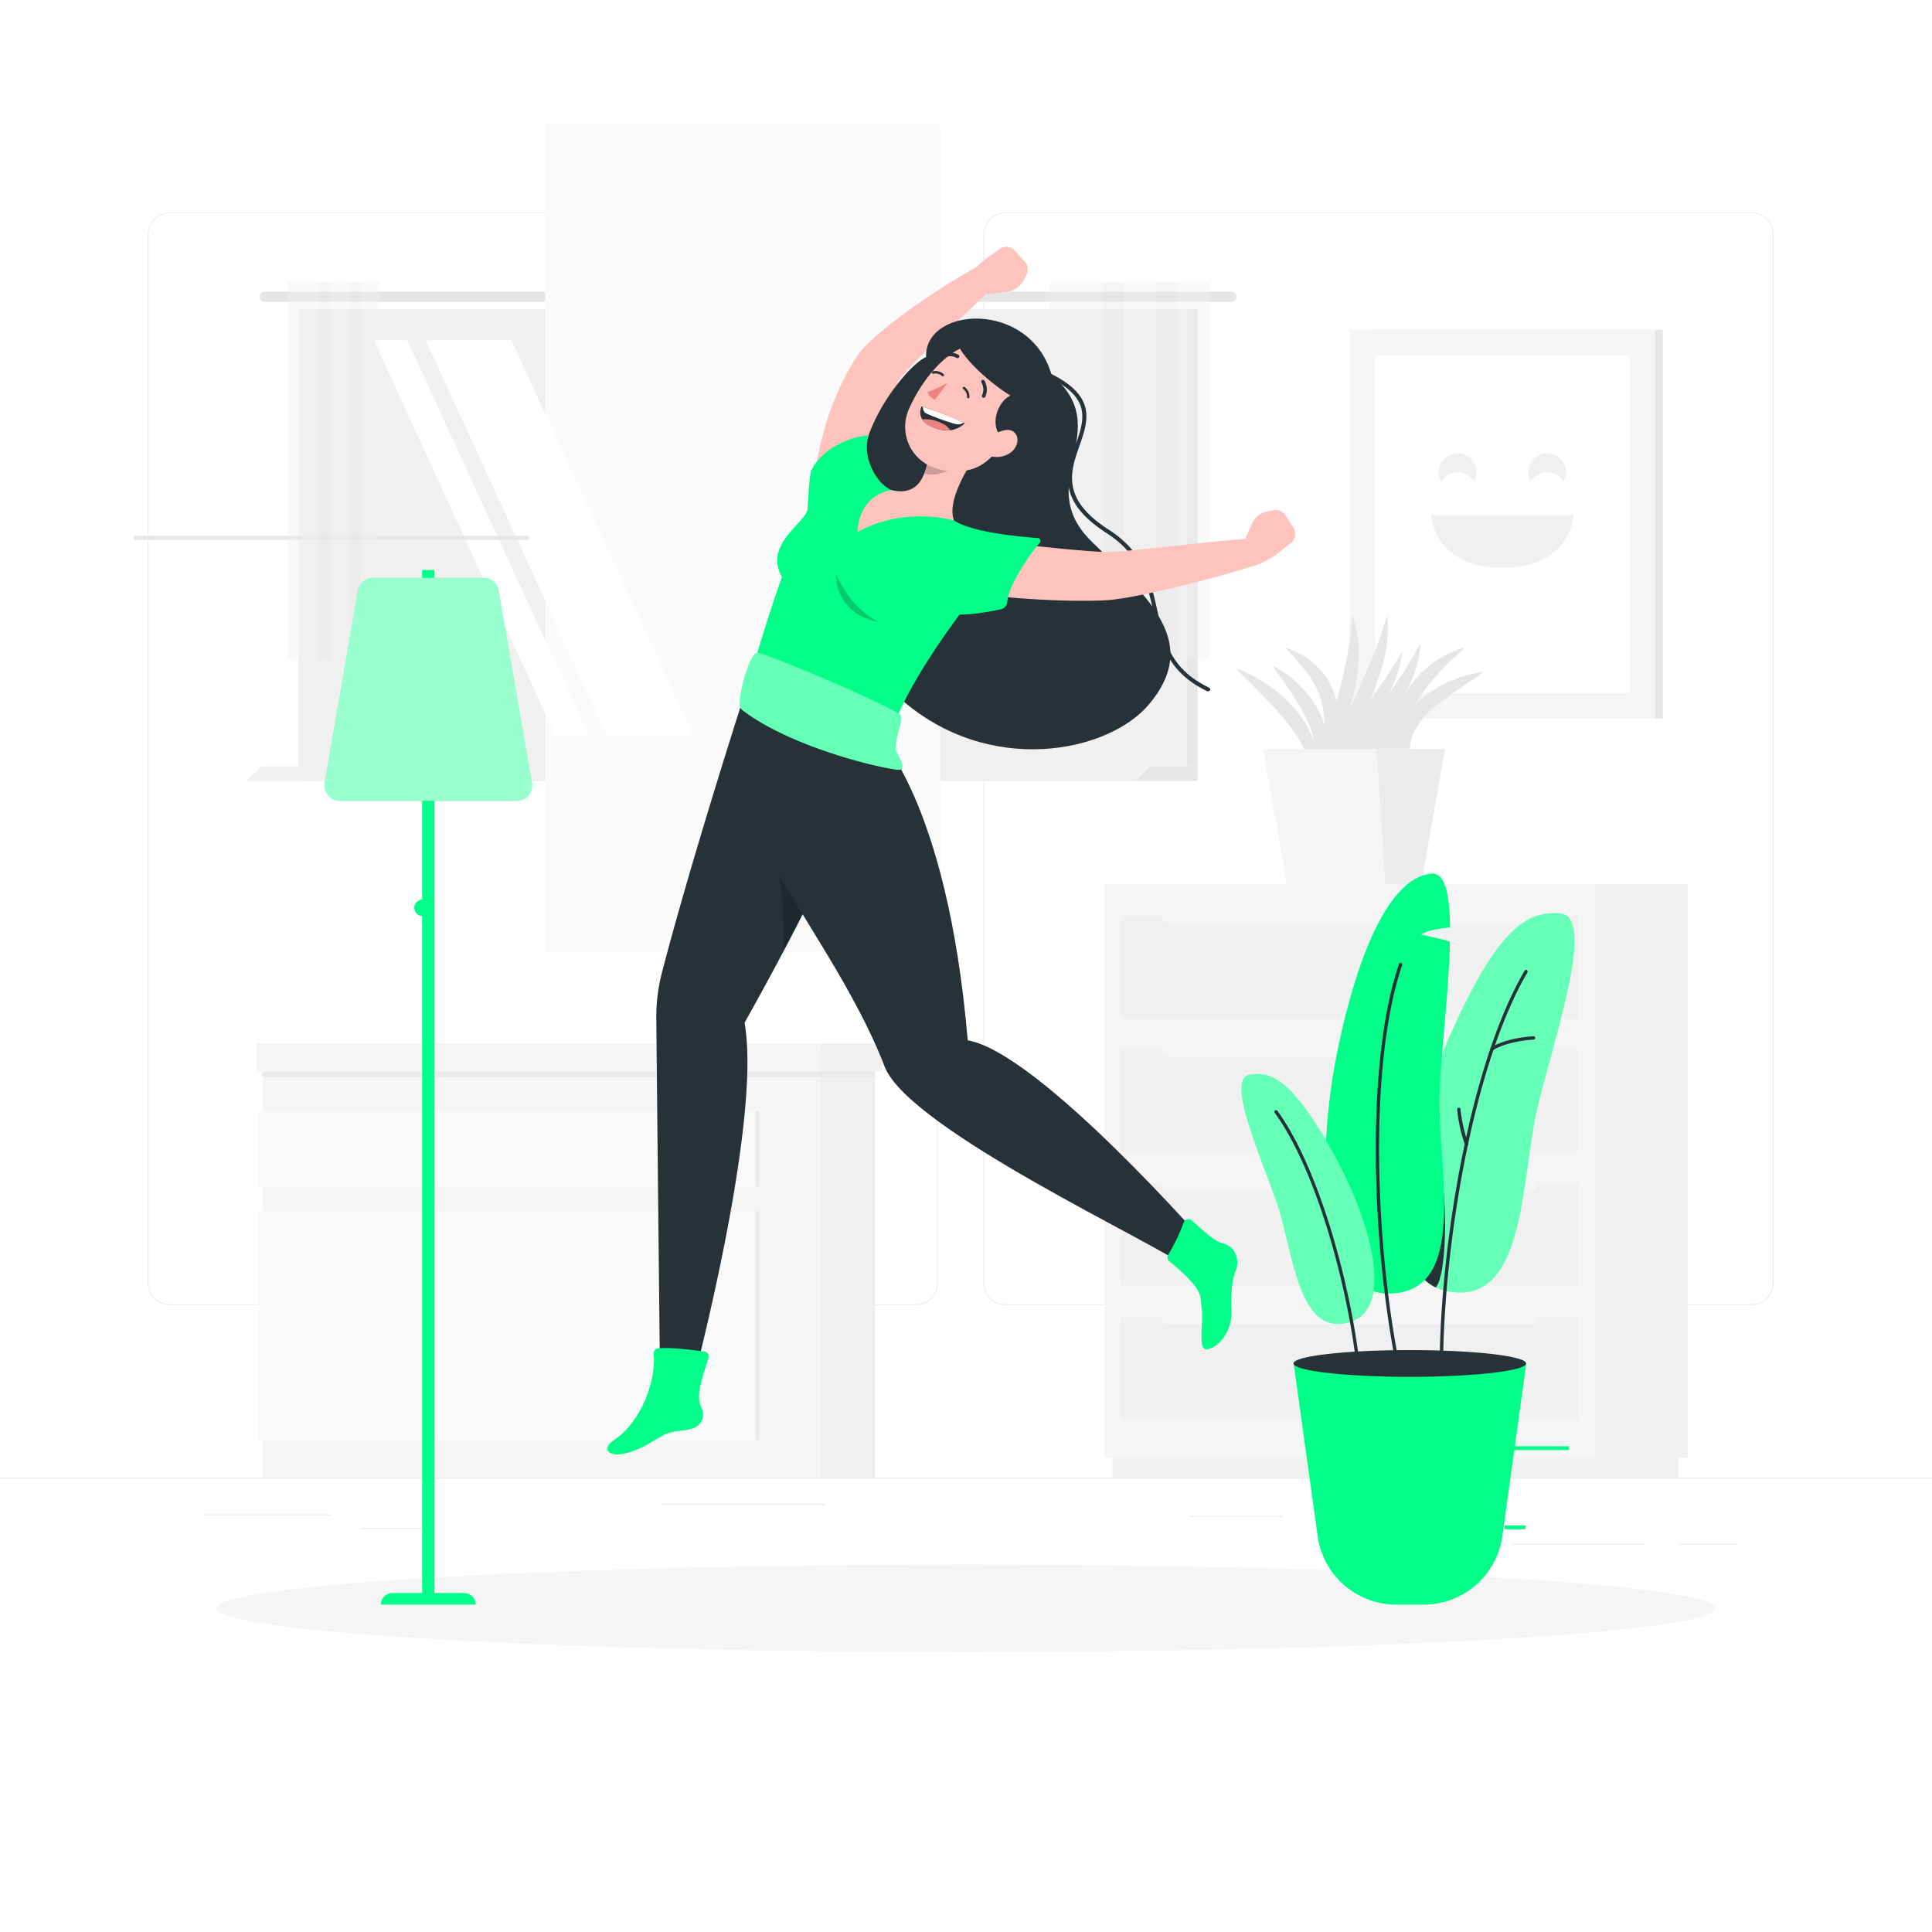 <svg class="animated" id="freepik_stories-enthusiastic" xmlns="http://www.w3.org/2000/svg" viewBox="0 0 500 500" version="1.1" xmlns:xlink="http://www.w3.org/1999/xlink" xmlns:svgjs="http://svgjs.com/svgjs"><style>svg#freepik_stories-enthusiastic:not(.animated) .animable {opacity: 0;}svg#freepik_stories-enthusiastic.animated #freepik--Plant--inject-44 {animation: 3s Infinite  linear wind;animation-delay: 0s;}svg#freepik_stories-enthusiastic.animated #freepik--Character--inject-44 {animation: 3s Infinite  linear floating;animation-delay: 0s;}            @keyframes wind {                0% {                    transform: rotate( 0deg );                }                25% {                    transform: rotate( 1deg );                }                75% {                    transform: rotate( -1deg );                }            }                    @keyframes floating {                0% {                    opacity: 1;                    transform: translateY(0px);                }                50% {                    transform: translateY(-10px);                }                100% {                    opacity: 1;                    transform: translateY(0px);                }            }        </style><g id="freepik--background-complete--inject-44" class="animable" style="transform-origin: 250px 227.39px;"><rect y="382.4" width="500" height="0.25" style="fill: rgb(235, 235, 235); transform-origin: 250px 382.525px;" id="elc5il0immezo" class="animable"></rect><rect x="52.46" y="391.92" width="33.12" height="0.25" style="fill: rgb(235, 235, 235); transform-origin: 69.02px 392.045px;" id="el4vbcckjguxh" class="animable"></rect><rect x="171.14" y="389.21" width="42.53" height="0.25" style="fill: rgb(235, 235, 235); transform-origin: 192.405px 389.335px;" id="eljesj1ktbuy9" class="animable"></rect><rect x="93.47" y="395.43" width="19.19" height="0.25" style="fill: rgb(235, 235, 235); transform-origin: 103.065px 395.555px;" id="el09gxdibr4mhb" class="animable"></rect><rect x="434.67" y="399.53" width="15.23" height="0.25" style="fill: rgb(235, 235, 235); transform-origin: 442.285px 399.655px;" id="elcrlnrxyj4c" class="animable"></rect><rect x="391.47" y="399.53" width="34.29" height="0.25" style="fill: rgb(235, 235, 235); transform-origin: 408.615px 399.655px;" id="elcd7gzdfxy9" class="animable"></rect><rect x="308" y="392.33" width="23.83" height="0.25" style="fill: rgb(235, 235, 235); transform-origin: 319.915px 392.455px;" id="elhvg08anec25" class="animable"></rect><path d="M237,337.8H43.91a5.71,5.71,0,0,1-5.7-5.71V60.66A5.71,5.71,0,0,1,43.91,55H237a5.71,5.71,0,0,1,5.71,5.71V332.09A5.71,5.71,0,0,1,237,337.8ZM43.91,55.2a5.46,5.46,0,0,0-5.45,5.46V332.09a5.46,5.46,0,0,0,5.45,5.46H237a5.47,5.47,0,0,0,5.46-5.46V60.66A5.47,5.47,0,0,0,237,55.2Z" style="fill: rgb(235, 235, 235); transform-origin: 140.46px 196.4px;" id="elqp3jkxjjcj" class="animable"></path><path d="M453.31,337.8H260.21a5.72,5.72,0,0,1-5.71-5.71V60.66A5.72,5.72,0,0,1,260.21,55h193.1A5.71,5.71,0,0,1,459,60.66V332.09A5.71,5.71,0,0,1,453.31,337.8ZM260.21,55.2a5.47,5.47,0,0,0-5.46,5.46V332.09a5.47,5.47,0,0,0,5.46,5.46h193.1a5.47,5.47,0,0,0,5.46-5.46V60.66a5.47,5.47,0,0,0-5.46-5.46Z" style="fill: rgb(235, 235, 235); transform-origin: 356.75px 196.4px;" id="el7zibgdwz43j" class="animable"></path><g id="elm9uupvdhzn8"><rect x="412.72" y="228.85" width="24.06" height="148.42" style="fill: rgb(240, 240, 240); transform-origin: 424.75px 303.06px; transform: rotate(180deg);" class="animable"></rect></g><g id="elkasg9ctx6o"><rect x="287.92" y="377.26" width="146.4" height="5.12" style="fill: rgb(240, 240, 240); transform-origin: 361.12px 379.82px; transform: rotate(180deg);" class="animable"></rect></g><rect x="285.81" y="228.85" width="126.92" height="148.42" style="fill: rgb(245, 245, 245); transform-origin: 349.27px 303.06px;" id="elewj7ci15pzv" class="animable"></rect><rect x="290.14" y="306.13" width="118.26" height="26.5" style="fill: rgb(240, 240, 240); transform-origin: 349.27px 319.38px;" id="eli17po47l08k" class="animable"></rect><rect x="290.14" y="340.82" width="118.26" height="26.5" style="fill: rgb(240, 240, 240); transform-origin: 349.27px 354.07px;" id="elkai9hxqs6lj" class="animable"></rect><g id="ela51vvjxt2bk"><rect x="300.67" y="304.5" width="97.18" height="3.63" rx="1.18" style="fill: rgb(245, 245, 245); transform-origin: 349.26px 306.315px; transform: rotate(180deg);" class="animable"></rect></g><g id="el459eqerw5en"><rect x="300.67" y="339.19" width="97.18" height="3.63" rx="1.18" style="fill: rgb(245, 245, 245); transform-origin: 349.26px 341.005px; transform: rotate(-180deg);" class="animable"></rect></g><rect x="290.14" y="237.03" width="118.26" height="26.5" style="fill: rgb(240, 240, 240); transform-origin: 349.27px 250.28px;" id="elv9o0j0oacx" class="animable"></rect><rect x="290.14" y="271.44" width="118.26" height="26.5" style="fill: rgb(240, 240, 240); transform-origin: 349.27px 284.69px;" id="elhzudbhcehxt" class="animable"></rect><g id="elr3emnkwa9o"><rect x="300.67" y="235.41" width="97.18" height="3.63" rx="1.18" style="fill: rgb(245, 245, 245); transform-origin: 349.26px 237.225px; transform: rotate(180deg);" class="animable"></rect></g><g id="eligwgcoko4o"><rect x="300.67" y="269.82" width="97.18" height="3.63" rx="1.18" style="fill: rgb(245, 245, 245); transform-origin: 349.26px 271.635px; transform: rotate(180deg);" class="animable"></rect></g><rect x="212.09" y="271.53" width="14.4" height="110.87" style="fill: rgb(240, 240, 240); transform-origin: 219.29px 326.965px;" id="elvg7qpo4otqp" class="animable"></rect><g id="elik1v8xb21d"><rect x="68.04" y="271.53" width="144.05" height="110.87" style="fill: rgb(245, 245, 245); transform-origin: 140.065px 326.965px; transform: rotate(180deg);" class="animable"></rect></g><g id="el6b1u31mmlp2"><rect x="66.89" y="313.37" width="128.66" height="59.3" style="fill: rgb(250, 250, 250); transform-origin: 131.22px 343.02px; transform: rotate(180deg);" class="animable"></rect></g><g id="elg8gypkmcv5m"><rect x="66.89" y="287.55" width="128.66" height="19.52" style="fill: rgb(250, 250, 250); transform-origin: 131.22px 297.31px; transform: rotate(180deg);" class="animable"></rect></g><g id="elfrby4enctg9"><rect x="195.56" y="313.37" width="0.99" height="59.3" style="fill: rgb(230, 230, 230); opacity: 0.7; mix-blend-mode: multiply; transform-origin: 196.055px 343.02px;" class="animable"></rect></g><g id="elbwcqelk7ln7"><rect x="195.56" y="287.55" width="0.99" height="19.52" style="fill: rgb(230, 230, 230); opacity: 0.7; mix-blend-mode: multiply; transform-origin: 196.055px 297.31px;" class="animable"></rect></g><g id="elosk26xgvow"><rect x="67.72" y="276.21" width="158.77" height="2.51" style="fill: rgb(230, 230, 230); opacity: 0.7; mix-blend-mode: multiply; transform-origin: 147.105px 277.465px;" class="animable"></rect></g><rect x="212.09" y="270.01" width="16.09" height="7.25" style="fill: rgb(240, 240, 240); transform-origin: 220.135px 273.635px;" id="el6lgcngdw9ci" class="animable"></rect><g id="el57bnk9p31vn"><rect x="66.36" y="270.01" width="145.73" height="7.25" style="fill: rgb(245, 245, 245); transform-origin: 139.225px 273.635px; transform: rotate(180deg);" class="animable"></rect></g><g id="elt6z2sj7kiwk"><rect x="82.91" y="80.06" width="227.05" height="118.26" style="fill: rgb(230, 230, 230); transform-origin: 196.435px 139.19px; transform: rotate(180deg);" class="animable"></rect></g><path d="M68.48,75.46h250.2A1.34,1.34,0,0,1,320,76.8h0a1.34,1.34,0,0,1-1.34,1.33H68.48a1.34,1.34,0,0,1-1.34-1.33h0A1.34,1.34,0,0,1,68.48,75.46Z" style="fill: rgb(230, 230, 230); transform-origin: 193.57px 76.795px;" id="el6jblxj1r8yg" class="animable"></path><g id="elm98c2z33qgd"><rect x="77.2" y="80.06" width="230.09" height="118.26" style="fill: rgb(240, 240, 240); transform-origin: 192.245px 139.19px; transform: rotate(180deg);" class="animable"></rect></g><polygon points="82.91 198.32 309.96 198.32 309.96 202.11 78.97 202.11 82.91 198.32" style="fill: rgb(230, 230, 230); transform-origin: 194.465px 200.215px;" id="elaw2mpa3hxof" class="animable"></polygon><polygon points="67.67 198.32 297.77 198.32 293.83 202.11 63.74 202.11 67.67 198.32" style="fill: rgb(240, 240, 240); transform-origin: 180.755px 200.215px;" id="elj7bd6qzmjd8" class="animable"></polygon><g id="eld1kjwkp1g7k"><rect x="141.12" y="32.14" width="102.26" height="214.09" style="fill: rgb(250, 250, 250); transform-origin: 192.25px 139.185px; transform: rotate(90deg);" class="animable"></rect></g><polygon points="179.31 190.32 132.34 88.06 110.17 88.06 157.14 190.32 179.31 190.32" style="fill: rgb(255, 255, 255); transform-origin: 144.74px 139.19px;" id="elisz00hl0l5" class="animable"></polygon><polygon points="152.38 190.32 105.41 88.06 96.76 88.06 143.73 190.32 152.38 190.32" style="fill: rgb(255, 255, 255); transform-origin: 124.57px 139.19px;" id="el2vdcgkcauq" class="animable"></polygon><g id="elvalvgfdtma"><rect x="34.58" y="138.68" width="102.26" height="1.02" style="fill: rgb(230, 230, 230); transform-origin: 85.71px 139.19px; transform: rotate(90deg);" class="animable"></rect></g><g id="elm7b48nje97a"><g style="opacity: 0.4; transform-origin: 292.31px 121.865px;" class="animable"><g id="els3jlwnr60f9"><rect x="299.2" y="73.07" width="13.77" height="97.59" style="fill: rgb(240, 240, 240); transform-origin: 306.085px 121.865px; transform: rotate(180deg);" class="animable"></rect></g><g id="el7338jxl1tjf"><rect x="293.83" y="73.07" width="10.73" height="97.59" style="fill: rgb(230, 230, 230); transform-origin: 299.195px 121.865px; transform: rotate(180deg);" class="animable"></rect></g><g id="eln308kiadets"><rect x="285.42" y="73.07" width="13.77" height="97.59" style="fill: rgb(240, 240, 240); transform-origin: 292.305px 121.865px; transform: rotate(180deg);" class="animable"></rect></g><g id="elznc1kj4rjlk"><rect x="280.06" y="73.07" width="10.73" height="97.59" style="fill: rgb(230, 230, 230); transform-origin: 285.425px 121.865px; transform: rotate(180deg);" class="animable"></rect></g><g id="elh58wh1k71dt"><rect x="271.65" y="73.07" width="13.77" height="97.59" style="fill: rgb(240, 240, 240); transform-origin: 278.535px 121.865px; transform: rotate(180deg);" class="animable"></rect></g></g></g><g id="el3phbmxzcilz"><g style="opacity: 0.4; transform-origin: 86.36px 121.865px;" class="animable"><g id="el2cx90x1afa9"><rect x="90.33" y="73.07" width="7.94" height="97.59" style="fill: rgb(240, 240, 240); transform-origin: 94.3px 121.865px; transform: rotate(180deg);" class="animable"></rect></g><g id="el9bsop81pils"><rect x="87.23" y="73.07" width="6.18" height="97.59" style="fill: rgb(230, 230, 230); transform-origin: 90.32px 121.865px; transform: rotate(180deg);" class="animable"></rect></g><g id="elmeg25z5wuo"><rect x="82.39" y="73.07" width="7.94" height="97.59" style="fill: rgb(240, 240, 240); transform-origin: 86.36px 121.865px; transform: rotate(180deg);" class="animable"></rect></g><g id="elzedo0z4jfun"><rect x="79.3" y="73.07" width="6.18" height="97.59" style="fill: rgb(230, 230, 230); transform-origin: 82.39px 121.865px; transform: rotate(180deg);" class="animable"></rect></g><g id="el6479qjx772r"><rect x="74.45" y="73.07" width="7.94" height="97.59" style="fill: rgb(240, 240, 240); transform-origin: 78.42px 121.865px; transform: rotate(180deg);" class="animable"></rect></g></g></g><g id="elus25ag1uocf"><rect x="355.02" y="85.32" width="75.28" height="100.68" style="fill: rgb(230, 230, 230); transform-origin: 392.66px 135.66px; transform: rotate(180deg);" class="animable"></rect></g><g id="elbzbt0gs9716"><rect x="349.26" y="85.32" width="79.12" height="100.68" style="fill: rgb(245, 245, 245); transform-origin: 388.82px 135.66px; transform: rotate(180deg);" class="animable"></rect></g><rect x="355.89" y="91.94" width="65.86" height="87.43" style="fill: rgb(255, 255, 255); transform-origin: 388.82px 135.655px;" id="elqw03sn26oh" class="animable"></rect><path d="M370.41,133.29s.47,13.62,18.41,13.62,18.42-13.62,18.42-13.62Z" style="fill: rgb(240, 240, 240); transform-origin: 388.825px 140.1px;" id="elkuuv8xv4a7s" class="animable"></path><path d="M405.31,122.22a4.79,4.79,0,0,1-.66,2.46,4.88,4.88,0,0,0-8.47,0,4.8,4.8,0,0,1-.67-2.46,4.9,4.9,0,1,1,9.8,0Z" style="fill: rgb(240, 240, 240); transform-origin: 400.41px 121px;" id="elh0eoft3a70p" class="animable"></path><path d="M382.14,122.22a4.79,4.79,0,0,1-.66,2.46,4.88,4.88,0,0,0-8.48,0,4.9,4.9,0,1,1,9.14-2.46Z" style="fill: rgb(240, 240, 240); transform-origin: 377.24px 121.002px;" id="elmlglpvh5j4m" class="animable"></path><path d="M339.19,203.07a13,13,0,0,0-.19-4.64,19.37,19.37,0,0,0-1.41-4.24,17.41,17.41,0,0,0-1-2,20.57,20.57,0,0,0-1.15-1.91c-.43-.61-.81-1.26-1.26-1.86l-1.39-1.78a20.19,20.19,0,0,0-1.47-1.74c-.5-.58-1-1.17-1.51-1.73-1.09-1.09-2.1-2.26-3.22-3.36s-2.19-2.24-3.33-3.35-2.29-2.23-3.36-3.49a48.23,48.23,0,0,1,4.46,2,44.72,44.72,0,0,1,4.15,2.58,19.73,19.73,0,0,1,2,1.49c.64.52,1.26,1.06,1.88,1.59a38.94,38.94,0,0,1,3.39,3.64,23.58,23.58,0,0,1,4.65,8.95,15.42,15.42,0,0,1,.44,5.1A9.18,9.18,0,0,1,339.19,203.07Z" style="fill: rgb(230, 230, 230); transform-origin: 330.41px 188.02px;" id="elnxj0ly83537" class="animable"></path><path d="M365.66,198.33a9.54,9.54,0,0,1-2.93-8.75,15.33,15.33,0,0,1,4.8-8.34c.58-.55,1.21-1,1.82-1.49a13.61,13.61,0,0,1,1.9-1.34c.66-.39,1.32-.78,2-1.15.34-.18.66-.38,1-.54l1.05-.44c.7-.29,1.4-.57,2.11-.83l1.06-.39c.35-.12.72-.21,1.09-.3a41.7,41.7,0,0,1,4.42-.9c-1.19,1-2.43,1.77-3.65,2.58-.63.37-1.22.8-1.81,1.22s-1.19.82-1.79,1.21c-1.23.74-2.28,1.68-3.44,2.47a14.6,14.6,0,0,0-1.61,1.31c-.52.45-1.08.85-1.56,1.33a17.58,17.58,0,0,0-4.52,6.3,5.16,5.16,0,0,0-.29.92c-.07.31-.17.62-.24.94a10.8,10.8,0,0,0-.15,2A12.76,12.76,0,0,0,365.66,198.33Z" style="fill: rgb(230, 230, 230); transform-origin: 373.276px 186.095px;" id="eligqjru7bqef" class="animable"></path><path d="M364.45,198.33a13.78,13.78,0,0,1-2.33-4.34,19.72,19.72,0,0,1-.59-2.44c-.07-.41-.13-.83-.19-1.25s0-.84,0-1.27a19.33,19.33,0,0,1,2.53-9.82l1.36-2.15c.52-.67,1.08-1.3,1.63-1.93l.83-.94.94-.82c.63-.55,1.27-1.08,1.9-1.6a44.26,44.26,0,0,1,4.18-2.57,45.63,45.63,0,0,1,4.53-1.77c-1.13,1.2-2.31,2.24-3.48,3.28s-2.2,2.2-3.26,3.28c-.49.58-1,1.15-1.49,1.7l-.76.83-.65.9c-.43.6-.9,1.17-1.32,1.77l-1.13,1.87a24.32,24.32,0,0,0-2.86,8.14A25.85,25.85,0,0,0,364.45,198.33Z" style="fill: rgb(230, 230, 230); transform-origin: 370.277px 182.88px;" id="el6nyar0khrxr" class="animable"></path><path d="M340.63,200c.94-3.5,2-6.88,2.95-10.25s1.94-6.71,2.83-10.06,1.62-6.73,2.27-10.13,1-6.85,1.3-10.48a30.59,30.59,0,0,1,1.65,10.76,50.18,50.18,0,0,1-1.57,10.79,59.56,59.56,0,0,1-3.72,10.18A44.62,44.62,0,0,1,340.63,200Z" style="fill: rgb(230, 230, 230); transform-origin: 346.135px 179.54px;" id="el6msz64o3754" class="animable"></path><path d="M341.81,199.44c1.47-3.46,3.06-6.76,4.62-10.06s3.14-6.56,4.65-9.84,2.95-6.58,4.3-9.93,2.51-6.75,3.64-10.34a34.2,34.2,0,0,1-.81,11.22,58.2,58.2,0,0,1-3.71,10.63,69,69,0,0,1-5.51,9.73A51.22,51.22,0,0,1,341.81,199.44Z" style="fill: rgb(230, 230, 230); transform-origin: 350.489px 179.355px;" id="el6i3yn3isuw" class="animable"></path><path d="M337.2,203.75c2.21-3,4.49-5.9,6.75-8.77s4.53-5.69,6.73-8.55,4.35-5.76,6.41-8.72,4-6,5.86-9.27a34.35,34.35,0,0,1-3.3,10.76,58.67,58.67,0,0,1-6,9.53,69.5,69.5,0,0,1-7.55,8.25A50.87,50.87,0,0,1,337.2,203.75Z" style="fill: rgb(230, 230, 230); transform-origin: 350.075px 186.095px;" id="eldlmidiltafp" class="animable"></path><path d="M344.13,198.81c2.16-2.71,4.33-5.27,6.46-7.86s4.19-5.16,6.2-7.78,3.89-5.31,5.72-8.07,3.42-5.65,5.15-8.68a30.21,30.21,0,0,1-2.53,10.08,44.88,44.88,0,0,1-5.34,8.95A52.38,52.38,0,0,1,352.7,193,38.7,38.7,0,0,1,344.13,198.81Z" style="fill: rgb(230, 230, 230); transform-origin: 355.895px 182.615px;" id="eltprsn0vucx" class="animable"></path><path d="M338.6,202a16.47,16.47,0,0,0,1.72-8,19.9,19.9,0,0,0-2-7.53l-.38-.92-.49-.89-1-1.79c-.75-1.14-1.44-2.34-2.22-3.51s-1.58-2.33-2.41-3.5-1.7-2.33-2.47-3.64a36.18,36.18,0,0,1,3.79,2.35,37.09,37.09,0,0,1,3.38,2.91,17.22,17.22,0,0,1,1.51,1.68c.48.58,1,1.17,1.42,1.77l1.22,1.95c.19.33.39.66.58,1l.47,1.06a18.66,18.66,0,0,1,.84,2.19c.2.76.41,1.52.57,2.29s.17,1.59.22,2.38-.08,1.61-.16,2.39A11.34,11.34,0,0,1,338.6,202Z" style="fill: rgb(230, 230, 230); transform-origin: 336.356px 187.11px;" id="elq2t1adui4vd" class="animable"></path><path d="M340.7,198.35a41.6,41.6,0,0,0,1.9-8.64,22.1,22.1,0,0,0-.6-8.18,18.12,18.12,0,0,0-1.46-3.78c-.28-.63-.68-1.2-1-1.81s-.75-1.19-1.19-1.74a61.9,61.9,0,0,0-5.92-6.64,20.34,20.34,0,0,1,8.13,4.66,18,18,0,0,1,3.1,3.77,19,19,0,0,1,1.16,2.19,19.41,19.41,0,0,1,.83,2.36,17.93,17.93,0,0,1-.14,9.75A18.24,18.24,0,0,1,340.7,198.35Z" style="fill: rgb(230, 230, 230); transform-origin: 339.344px 182.955px;" id="eln6znhnwomq" class="animable"></path><polygon points="346.24 195.67 363.96 178.66 363.25 195.34 346.24 195.67" style="fill: rgb(230, 230, 230); transform-origin: 355.1px 187.165px;" id="elzontsvft06m" class="animable"></polygon><polygon points="326.86 193.86 373.95 193.86 367.79 228.85 333.03 228.85 326.86 193.86" style="fill: rgb(245, 245, 245); transform-origin: 350.405px 211.355px;" id="elccgqp5o2yb9" class="animable"></polygon><polygon points="356.28 193.86 373.95 193.86 367.79 228.85 358.5 228.85 356.28 193.86" style="fill: rgb(235, 235, 235); transform-origin: 365.115px 211.355px;" id="elsju7p46uizo" class="animable"></polygon></g><g id="freepik--Shadow--inject-44" class="animable" style="transform-origin: 250px 416.24px;"><ellipse id="freepik--path--inject-44" cx="250" cy="416.24" rx="193.89" ry="11.32" style="fill: rgb(245, 245, 245); transform-origin: 250px 416.24px;" class="animable"></ellipse></g><g id="freepik--Plant--inject-44" class="animable animator-active" style="transform-origin: 364.374px 320.675px;"><g id="el01bc8sus4r0h"><rect x="389.39" y="394.77" width="5.42" height="1" style="fill: rgb(0, 255, 136); transform-origin: 392.1px 395.27px; transform: rotate(-82.08deg);" class="animable"></rect></g><g id="ely8kax1chgm"><rect x="383.84" y="374.28" width="22.2" height="1" style="fill: rgb(0, 255, 136); transform-origin: 394.94px 374.78px; transform: rotate(-82.08deg);" class="animable"></rect></g><path d="M395,352.86h-60.2l6.2,44.68a20.56,20.56,0,0,0,20.37,17.74h7.06a20.56,20.56,0,0,0,20.37-17.74Z" style="fill: rgb(0, 255, 136); transform-origin: 364.9px 384.07px;" id="elle72p9jht8f" class="animable"></path><ellipse cx="364.85" cy="352.86" rx="30.1" ry="3.46" style="fill: rgb(38, 50, 56); transform-origin: 364.85px 352.86px;" id="elr78kpoe1lqr" class="animable"></ellipse><path d="M374.39,334.12c-17.84-3.77-11-39.47.84-66.08,12-26.92,19.54-32.47,28.56-31.63,9.23.87-1.29,31.16-5.81,49.86S395.09,338.5,374.39,334.12Z" style="fill: rgb(0, 255, 136); transform-origin: 385.482px 285.421px;" id="el7eqkl1mqsjg" class="animable"></path><g id="el0ib4yemq82p"><path d="M374.39,334.12c-17.84-3.77-11-39.47.84-66.08,12-26.92,19.54-32.47,28.56-31.63,9.23.87-1.29,31.16-5.81,49.86S395.09,338.5,374.39,334.12Z" style="fill: rgb(255, 255, 255); opacity: 0.4; transform-origin: 385.482px 285.421px;" class="animable"></path></g><path d="M373,353.84h0a.43.43,0,0,1-.43-.43c.19-31.77,8-78.39,22-102.19a.44.44,0,0,1,.6-.16.44.44,0,0,1,.15.59c-13.95,23.68-21.68,70.1-21.86,101.76A.44.44,0,0,1,373,353.84Z" style="fill: rgb(38, 50, 56); transform-origin: 383.974px 302.421px;" id="el7skgwy8xwud" class="animable"></path><path d="M372.73,302c-3.28,2.3-6.71,2.65-8.8,4.88-1.42,12.54.41,22.82,7.62,26.31C374.25,330.47,374.79,312.4,372.73,302Z" style="fill: rgb(38, 50, 56); transform-origin: 368.734px 317.595px;" id="elyanmvyy6r7a" class="animable"></path><path d="M372.56,283.1c-.61,19.24,7.87,51.71-13.29,51.66-18.24,0-18.89-36.36-12.71-64.85,6.26-28.8,14.77-42.8,23.77-43.82,3.67-.41,4.86,5.48,4.93,13.94-5.94.49-7.5,1.89-7.5,1.89a68.94,68.94,0,0,1,7.47,1.76C375,256.19,372.89,272.57,372.56,283.1Z" style="fill: rgb(0, 255, 136); transform-origin: 359.151px 280.415px;" id="elbr7vcjxws7v" class="animable"></path><path d="M349.49,342.12c11.78-3.71,4.88-27.33-4.87-44.5-9.85-17.37-15.28-20.63-21.31-19.47s2.9,20.92,7.16,33.24S335.81,346.42,349.49,342.12Z" style="fill: rgb(0, 255, 136); transform-origin: 338.489px 310.297px;" id="elvyz09exn9rl" class="animable"></path><g id="el5paglj3da7o"><path d="M349.49,342.12c11.78-3.71,4.88-27.33-4.87-44.5-9.85-17.37-15.28-20.63-21.31-19.47s2.9,20.92,7.16,33.24S335.81,346.42,349.49,342.12Z" style="fill: rgb(255, 255, 255); opacity: 0.4; transform-origin: 338.489px 310.297px;" class="animable"></path></g><path d="M351.66,355.47a.44.44,0,0,1-.43-.39C349.05,333.76,340.83,303,329.9,288a.43.43,0,0,1,.1-.61.42.42,0,0,1,.6.1c11,15.16,19.3,46.11,21.49,67.54a.41.41,0,0,1-.38.47Z" style="fill: rgb(38, 50, 56); transform-origin: 340.955px 321.403px;" id="elpwkwgx8itep" class="animable"></path><path d="M361.88,354.36a.43.43,0,0,1-.43-.35c-6.32-31.13-8.26-78.35.6-104.53a.44.44,0,0,1,.55-.27.43.43,0,0,1,.27.55c-8.81,26-6.87,73.05-.57,104.08a.43.43,0,0,1-.34.51Z" style="fill: rgb(38, 50, 56); transform-origin: 359.47px 301.774px;" id="elmovmajz2wrq" class="animable"></path><path d="M386.18,271.85a.47.47,0,0,1-.38-.21.45.45,0,0,1,.15-.6c4.4-2.62,10.74-2.84,11-2.85a.44.44,0,0,1,0,.87c-.06,0-6.38.22-10.58,2.73A.46.46,0,0,1,386.18,271.85Z" style="fill: rgb(38, 50, 56); transform-origin: 391.533px 270.02px;" id="eltxeug0qbvn" class="animable"></path><path d="M379.52,296.54a.44.44,0,0,1-.41-.3,39.79,39.79,0,0,1-2-9.13.43.43,0,0,1,.41-.45.42.42,0,0,1,.45.41,40.3,40.3,0,0,0,2,8.89.44.44,0,0,1-.27.55Z" style="fill: rgb(38, 50, 56); transform-origin: 378.55px 291.599px;" id="el9hx5u65mydd" class="animable"></path></g><g id="freepik--Lamp--inject-44" class="animable" style="transform-origin: 110.84px 281.4px;"><rect x="109.25" y="147.52" width="3.19" height="266.26" style="fill: rgb(0, 255, 136); transform-origin: 110.845px 280.65px;" id="elgiv8pnb3ig" class="animable"></rect><path d="M109.35,237.07h0a2.14,2.14,0,0,1-2.13-2.13h0a2.13,2.13,0,0,1,2.13-2.13h0a2.13,2.13,0,0,1,2.14,2.13h0A2.14,2.14,0,0,1,109.35,237.07Z" style="fill: rgb(0, 255, 136); transform-origin: 109.355px 234.94px;" id="elatfl532tbdm" class="animable"></path><path d="M123.11,415.28H98.56a3,3,0,0,1,3-3H120.1a3,3,0,0,1,3,3Z" style="fill: rgb(0, 255, 136); transform-origin: 110.835px 413.78px;" id="eldeld7xij8w" class="animable"></path><path d="M133.75,207.27H87.93a4,4,0,0,1-3.9-4.64l8.62-49.8a4,4,0,0,1,3.91-3.29h28.56a4,4,0,0,1,3.9,3.29l8.63,49.8A4,4,0,0,1,133.75,207.27Z" style="fill: rgb(0, 255, 136); transform-origin: 110.84px 178.405px;" id="elg78p1vlhrel" class="animable"></path><g id="el4oxejbyw543"><path d="M133.75,207.27H87.93a4,4,0,0,1-3.9-4.64l8.62-49.8a4,4,0,0,1,3.91-3.29h28.56a4,4,0,0,1,3.9,3.29l8.63,49.8A4,4,0,0,1,133.75,207.27Z" style="fill: rgb(255, 255, 255); opacity: 0.6; transform-origin: 110.84px 178.405px;" class="animable"></path></g></g><g id="freepik--Character--inject-44" class="animable" style="transform-origin: 246.177px 220.152px;"><path d="M257.12,65.62l1.43-1.1a3.08,3.08,0,0,1,4.16.39l2.47,2.74a3.09,3.09,0,0,1,.45,3.46L265,72.43a5.78,5.78,0,0,1-4.42,3.09l-4,.51a7,7,0,0,1-5.76-1.92l-.94-.9C251.69,68.88,257.12,65.62,257.12,65.62Z" style="fill: rgb(255, 195, 189); transform-origin: 257.923px 69.987px;" id="elsdnyx3qot98" class="animable"></path><path d="M210.14,130.17l.07-1.37.08-1.25c.07-.82.16-1.64.25-2.45.18-1.62.43-3.22.7-4.83a87.8,87.8,0,0,1,2.2-9.51,73.42,73.42,0,0,1,3.36-9.3,59.36,59.36,0,0,1,4.77-8.91,19.68,19.68,0,0,1,2.05-2.61c.64-.71,1.27-1.31,1.9-1.9,1.24-1.15,2.48-2.2,3.71-3.21,2.47-2,5-3.85,7.52-5.65a182.83,182.83,0,0,1,15.64-9.88,3.47,3.47,0,0,1,4.11,5.52l0,0c-4.33,4.2-8.79,8.31-13.1,12.42-2.16,2-4.28,4.13-6.31,6.18-1,1-2,2.06-2.86,3.07-.42.5-.84,1-1.18,1.45a6.55,6.55,0,0,0-.68,1,68.16,68.16,0,0,0-5.6,15.36c-.66,2.71-1.22,5.47-1.67,8.25-.23,1.39-.42,2.78-.6,4.17l-.24,2.08-.11,1-.08.91,0,.35a6.95,6.95,0,0,1-13.86-1Z" style="fill: rgb(255, 195, 189); transform-origin: 233.848px 103.101px;" id="elmqtejm6z468" class="animable"></path><path d="M272.15,97c17.08,14.41-5.45,27.8,10.44,43.23s27.79,26.55,14.76,42.07c-10.49,12.49-41.44,18.81-64.33-1.48s12.68-34.78-3.75-46.9,4.4-39.09,10.4-41.51C239.21,79.29,266.52,77.51,272.15,97Z" style="fill: rgb(38, 50, 56); transform-origin: 262.998px 138.186px;" id="elulhalqzbf8h" class="animable"></path><path d="M312.66,178.89a.59.59,0,0,1-.22,0c-10.48-5-12.23-12.87-13.92-20.5-1.61-7.25-3.26-14.75-12.15-20.44-13.09-8.38-10.4-16.06-8-22.84,2.25-6.43,4.2-12-6.92-17.51a.51.51,0,0,1-.23-.68.53.53,0,0,1,.69-.23c11.92,5.93,9.74,12.16,7.43,18.76s-4.8,13.69,7.61,21.64c9.24,5.92,10.95,13.62,12.6,21.08,1.71,7.73,3.33,15,13.36,19.79a.51.51,0,0,1,.24.68A.5.5,0,0,1,312.66,178.89Z" style="fill: rgb(38, 50, 56); transform-origin: 292.184px 137.771px;" id="elu4eo1mjd38" class="animable"></path><path d="M193.68,176.59s-14.21,43.77-22.37,75.11a45.53,45.53,0,0,0-1.46,11.8c.31,32.24,1,96.42,1,96.42l7.67,1.05s18.84-70,14.17-96.28c26.6-47.39,34.56-71.81,34.56-71.81Z" style="fill: rgb(38, 50, 56); transform-origin: 198.549px 268.78px;" id="elopprg469uo" class="animable"></path><g id="elkoatjqwizu"><path d="M206.21,213.3l7.36,11.49q-4.53,9.47-10.94,21.67a96,96,0,0,0-2.6-28.38Z" style="opacity: 0.2; transform-origin: 206.8px 229.88px;" class="animable"></path></g><path d="M198.5,203c-3.46,6.51-1.92,13.9,1.49,20.43,6.52,12.47,21.57,33.25,28.93,52.55,6.25,16.4,71.49,46.28,78.75,52.3L313,323s-44-50.57-62.55-53.76c-5.39-63.13-24.08-79.91-24.08-79.91C213.28,186.94,204.31,192.08,198.5,203Z" style="fill: rgb(38, 50, 56); transform-origin: 254.774px 258.517px;" id="elhvq5t14hrkt" class="animable"></path><path d="M316.67,321.85c-2.33-.58-4.37-2.58-8.25-6a1.28,1.28,0,0,0-2.06.48,48.84,48.84,0,0,1-4,8.34,1.29,1.29,0,0,0,.24,1.73c9.17,7.54,8,9.1,8.4,12.29.53,3.92-1.22,11.18,1.6,10.48,4-1,6.37-6.08,6.09-10.17-.24-3.49.09-7.68,1.15-10.29C320.76,326.5,320,322.69,316.67,321.85Z" style="fill: rgb(0, 255, 136); transform-origin: 311.166px 332.365px;" id="ely685vqpczy" class="animable"></path><path d="M181.5,364.27c-1-2.35-1-4.26,1.86-12.78a1.29,1.29,0,0,0-1-1.7c-2.83-.4-8.85-1.16-12-.86a1.29,1.29,0,0,0-1.18,1.42c.63,6.41-2.81,17.35-10.4,22.44-3.24,2.17-1.05,4,1.79,3.56,4.64-.65,7.74-3.12,11.29-5,2.26-1.21,4.71-.82,7.35-1.68A3.76,3.76,0,0,0,181.5,364.27Z" style="fill: rgb(0, 255, 136); transform-origin: 170.301px 362.639px;" id="elbm29o2gj836" class="animable"></path><path d="M208.77,132.46c-1.53,3.55-10.93,8.93-6.41,16.88-2.61,7.42-5,14.82-8.68,27.25l35.38,17.17c3.38-10.68,9.2-21.88,24.77-42a9.94,9.94,0,0,0-2.66-14.53c-1.34-.83-2.78-1.68-4.28-2.49a124.24,124.24,0,0,0-16.06-7.79c-1.81-.69-3.71-1.34-5.54-1.93A13.51,13.51,0,0,0,208.77,132.46Z" style="fill: rgb(0, 255, 136); transform-origin: 224.788px 159.064px;" id="elkq134sm9gn8" class="animable"></path><path d="M230.83,126.91c-4.18-1.78-7.74-8.62-6.06-14.21-5.76.37-12.55,4-14.92,9.28-.94,5.4-1,16.14-1,16.14Z" style="fill: rgb(0, 255, 136); transform-origin: 219.84px 125.41px;" id="elqf8yyolicc9" class="animable"></path><path d="M332.5,141.74l1.45-1.07a3.08,3.08,0,0,0,.76-4.11l-2-3.12a3.08,3.08,0,0,0-3.21-1.38l-1.45.28a5.77,5.77,0,0,0-4.18,3.41l-1.58,3.69a7,7,0,0,0,.27,6.06l.62,1.15C327.88,146.07,332.5,141.74,332.5,141.74Z" style="fill: rgb(255, 195, 189); transform-origin: 328.456px 139.325px;" id="elmxgsilw80h" class="animable"></path><path d="M250,139.39l18.72,2c3.11.31,6.22.65,9.3.92l4.59.36c1.49.11,3.13.2,4.15.19,2.77-.12,6-.4,9.05-.73l9.4-1c6.3-.67,12.65-1.34,19-1.82h0a3.47,3.47,0,0,1,1.34,6.76c-6.14,2-12.31,3.7-18.55,5.25-3.12.78-6.26,1.5-9.44,2.18s-6.32,1.31-9.89,1.73c-2.17.2-3.71.21-5.4.24s-3.32,0-5,0c-3.27-.07-6.52-.19-9.75-.4-6.48-.4-12.85-1-19.29-1.9a7,7,0,0,1,1.67-13.81Z" style="fill: rgb(255, 195, 189); transform-origin: 285.399px 147.391px;" id="elk7oezi2c7jr" class="animable"></path><path d="M232.85,184.85c1.52,1-2.1,7.38-.72,10s2,4,.74,4.36-26.76-4.85-40.73-15.42a2,2,0,0,1-.75-1.72c.42-5.54,3-13.05,4.6-13.16S227.22,181.21,232.85,184.85Z" style="fill: rgb(0, 255, 136); transform-origin: 212.469px 184.068px;" id="elcpnc1t1lejj" class="animable"></path><g id="elqchbiahjzx"><path d="M232.85,184.85c1.52,1-2.1,7.38-.72,10s2,4,.74,4.36-26.76-4.85-40.73-15.42a2,2,0,0,1-.75-1.72c.42-5.54,3-13.05,4.6-13.16S227.22,181.21,232.85,184.85Z" style="fill: rgb(255, 255, 255); opacity: 0.4; transform-origin: 212.469px 184.068px;" class="animable"></path></g><path d="M254.08,115.84c-3.52,4.67-9.13,13.65-7.19,18.86,0,0-12.64-3.84-25,3,.65-10.26,8.9-10.83,8.9-10.83,6.43,1.41,8.36-2.93,9.3-7.44Z" style="fill: rgb(255, 195, 189); transform-origin: 237.985px 126.77px;" id="el6iqdh6nfa8a" class="animable"></path><g id="elk5kbeckgut"><path d="M248.39,117.32l-8.25,2.15a18.08,18.08,0,0,1-.89,3.09c2.36.75,6.55-.2,7.91-2.39A8.56,8.56,0,0,0,248.39,117.32Z" style="opacity: 0.2; transform-origin: 243.82px 120.067px;" class="animable"></path></g><path d="M263.49,110.06c-6.1,7.43-8.42,11.58-15.26,11.9-11.7.54-16-9-13.09-15.89,3.48-8.14,12-19.31,21.67-17S269.58,102.63,263.49,110.06Z" style="fill: rgb(255, 195, 189); transform-origin: 250.44px 105.372px;" id="elv5lmru0toj" class="animable"></path><path d="M247.1,86.64c.53,5.77,11.06,13.82,14.41,15.72-4.44,2.12-6.42,11.59,1.63,12.39S278.32,82.89,247.1,86.64Z" style="fill: rgb(38, 50, 56); transform-origin: 258.572px 100.552px;" id="el8j8nl6h3ue6" class="animable"></path><path d="M238.48,105.2s3.16.71,11.22,4.38c-2,1.72-4.63,2.68-8.75.77S238.48,105.2,238.48,105.2Z" style="fill: rgb(38, 50, 56); transform-origin: 243.927px 108.3px;" id="eleo0w4wj7g6f" class="animable"></path><path d="M243.7,109.53a9.19,9.19,0,0,0-5-1,5.13,5.13,0,0,0,2.26,1.82,9,9,0,0,0,5,1A5,5,0,0,0,243.7,109.53Z" style="fill: rgb(237, 132, 126); transform-origin: 242.33px 109.942px;" id="el3mcxlytj92a" class="animable"></path><path d="M238.87,105.3a1.72,1.72,0,0,0,.74,1.65,53,53,0,0,0,7.4,2.7,2.61,2.61,0,0,0,2.34-.23A80.14,80.14,0,0,0,238.87,105.3Z" style="fill: rgb(255, 255, 255); transform-origin: 244.103px 107.563px;" id="elil0b3mq9g9c" class="animable"></path><path d="M245.23,99a20.92,20.92,0,0,1-5.17,2.4c.27,1.39,1.94,2.06,1.94,2.06Z" style="fill: rgb(237, 132, 126); transform-origin: 242.645px 101.23px;" id="elmny5cc14s0i" class="animable"></path><path d="M261.06,117.44a6.14,6.14,0,0,1-5,.53c-2.08-.76-1.57-3.28.31-4.85,1.69-1.42,4.8-2.72,6.26-1.09S263.09,116.32,261.06,117.44Z" style="fill: rgb(255, 195, 189); transform-origin: 259.019px 114.774px;" id="el3hanea3o6w9" class="animable"></path><path d="M254.14,102.7a.45.45,0,0,1,0-.36A3.6,3.6,0,0,0,254,99a.46.46,0,0,1,.13-.63.44.44,0,0,1,.63.12,4.55,4.55,0,0,1,.24,4.18.46.46,0,0,1-.6.24A.41.41,0,0,1,254.14,102.7Z" style="fill: rgb(38, 50, 56); transform-origin: 254.662px 100.616px;" id="el3v881gty08x" class="animable"></path><path d="M250.38,103a.33.33,0,0,1-.1-.23,2.53,2.53,0,0,0-1-2.09.32.32,0,0,1-.08-.44.31.31,0,0,1,.44-.09,3.16,3.16,0,0,1,1.25,2.62.33.33,0,0,1-.33.32A.31.31,0,0,1,250.38,103Z" style="fill: rgb(38, 50, 56); transform-origin: 250.018px 101.592px;" id="el6pkdxt3voqb" class="animable"></path><path d="M244.05,97.39a.32.32,0,0,1-.24-.08,2.55,2.55,0,0,0-2.22-.6.31.31,0,0,1-.39-.21.32.32,0,0,1,.21-.4,3.13,3.13,0,0,1,2.81.73.32.32,0,0,1,0,.45A.36.36,0,0,1,244.05,97.39Z" style="fill: rgb(38, 50, 56); transform-origin: 242.749px 96.705px;" id="elntdero9n6m" class="animable"></path><path d="M243.91,92.57a.43.43,0,0,1-.25-.23.47.47,0,0,1,.23-.61,4.53,4.53,0,0,1,4.18.11.46.46,0,0,1,.15.63.47.47,0,0,1-.64.15,3.59,3.59,0,0,0-3.31-.05A.45.45,0,0,1,243.91,92.57Z" style="fill: rgb(38, 50, 56); transform-origin: 245.954px 91.98px;" id="elh2f8bhziyn" class="animable"></path><g id="el86ugkg15i67"><path d="M216.44,148.58a25.09,25.09,0,0,0,10.64,12.3C218.48,159.22,216.16,152.41,216.44,148.58Z" style="opacity: 0.2; transform-origin: 221.749px 154.73px;" class="animable"></path></g><path d="M246.89,134.7c4.64,3.09,17.39,4.24,21.63,4.54a.77.77,0,0,1,.6,1.23c-1.92,2-8.19,10.86-8.44,15.3a2.06,2.06,0,0,1-1.6,1.89c-12.32,2.69-17.94,1.23-20.25-1.95C236.41,152.38,246.89,134.7,246.89,134.7Z" style="fill: rgb(0, 255, 136); transform-origin: 253.87px 146.883px;" id="ellinuilncrcp" class="animable"></path></g><defs>     <filter id="active" height="200%">         <feMorphology in="SourceAlpha" result="DILATED" operator="dilate" radius="2"></feMorphology>                <feFlood flood-color="#32DFEC" flood-opacity="1" result="PINK"></feFlood>        <feComposite in="PINK" in2="DILATED" operator="in" result="OUTLINE"></feComposite>        <feMerge>            <feMergeNode in="OUTLINE"></feMergeNode>            <feMergeNode in="SourceGraphic"></feMergeNode>        </feMerge>    </filter>    <filter id="hover" height="200%">        <feMorphology in="SourceAlpha" result="DILATED" operator="dilate" radius="2"></feMorphology>                <feFlood flood-color="#ff0000" flood-opacity="0.5" result="PINK"></feFlood>        <feComposite in="PINK" in2="DILATED" operator="in" result="OUTLINE"></feComposite>        <feMerge>            <feMergeNode in="OUTLINE"></feMergeNode>            <feMergeNode in="SourceGraphic"></feMergeNode>        </feMerge>            <feColorMatrix type="matrix" values="0   0   0   0   0                0   1   0   0   0                0   0   0   0   0                0   0   0   1   0 "></feColorMatrix>    </filter></defs></svg>